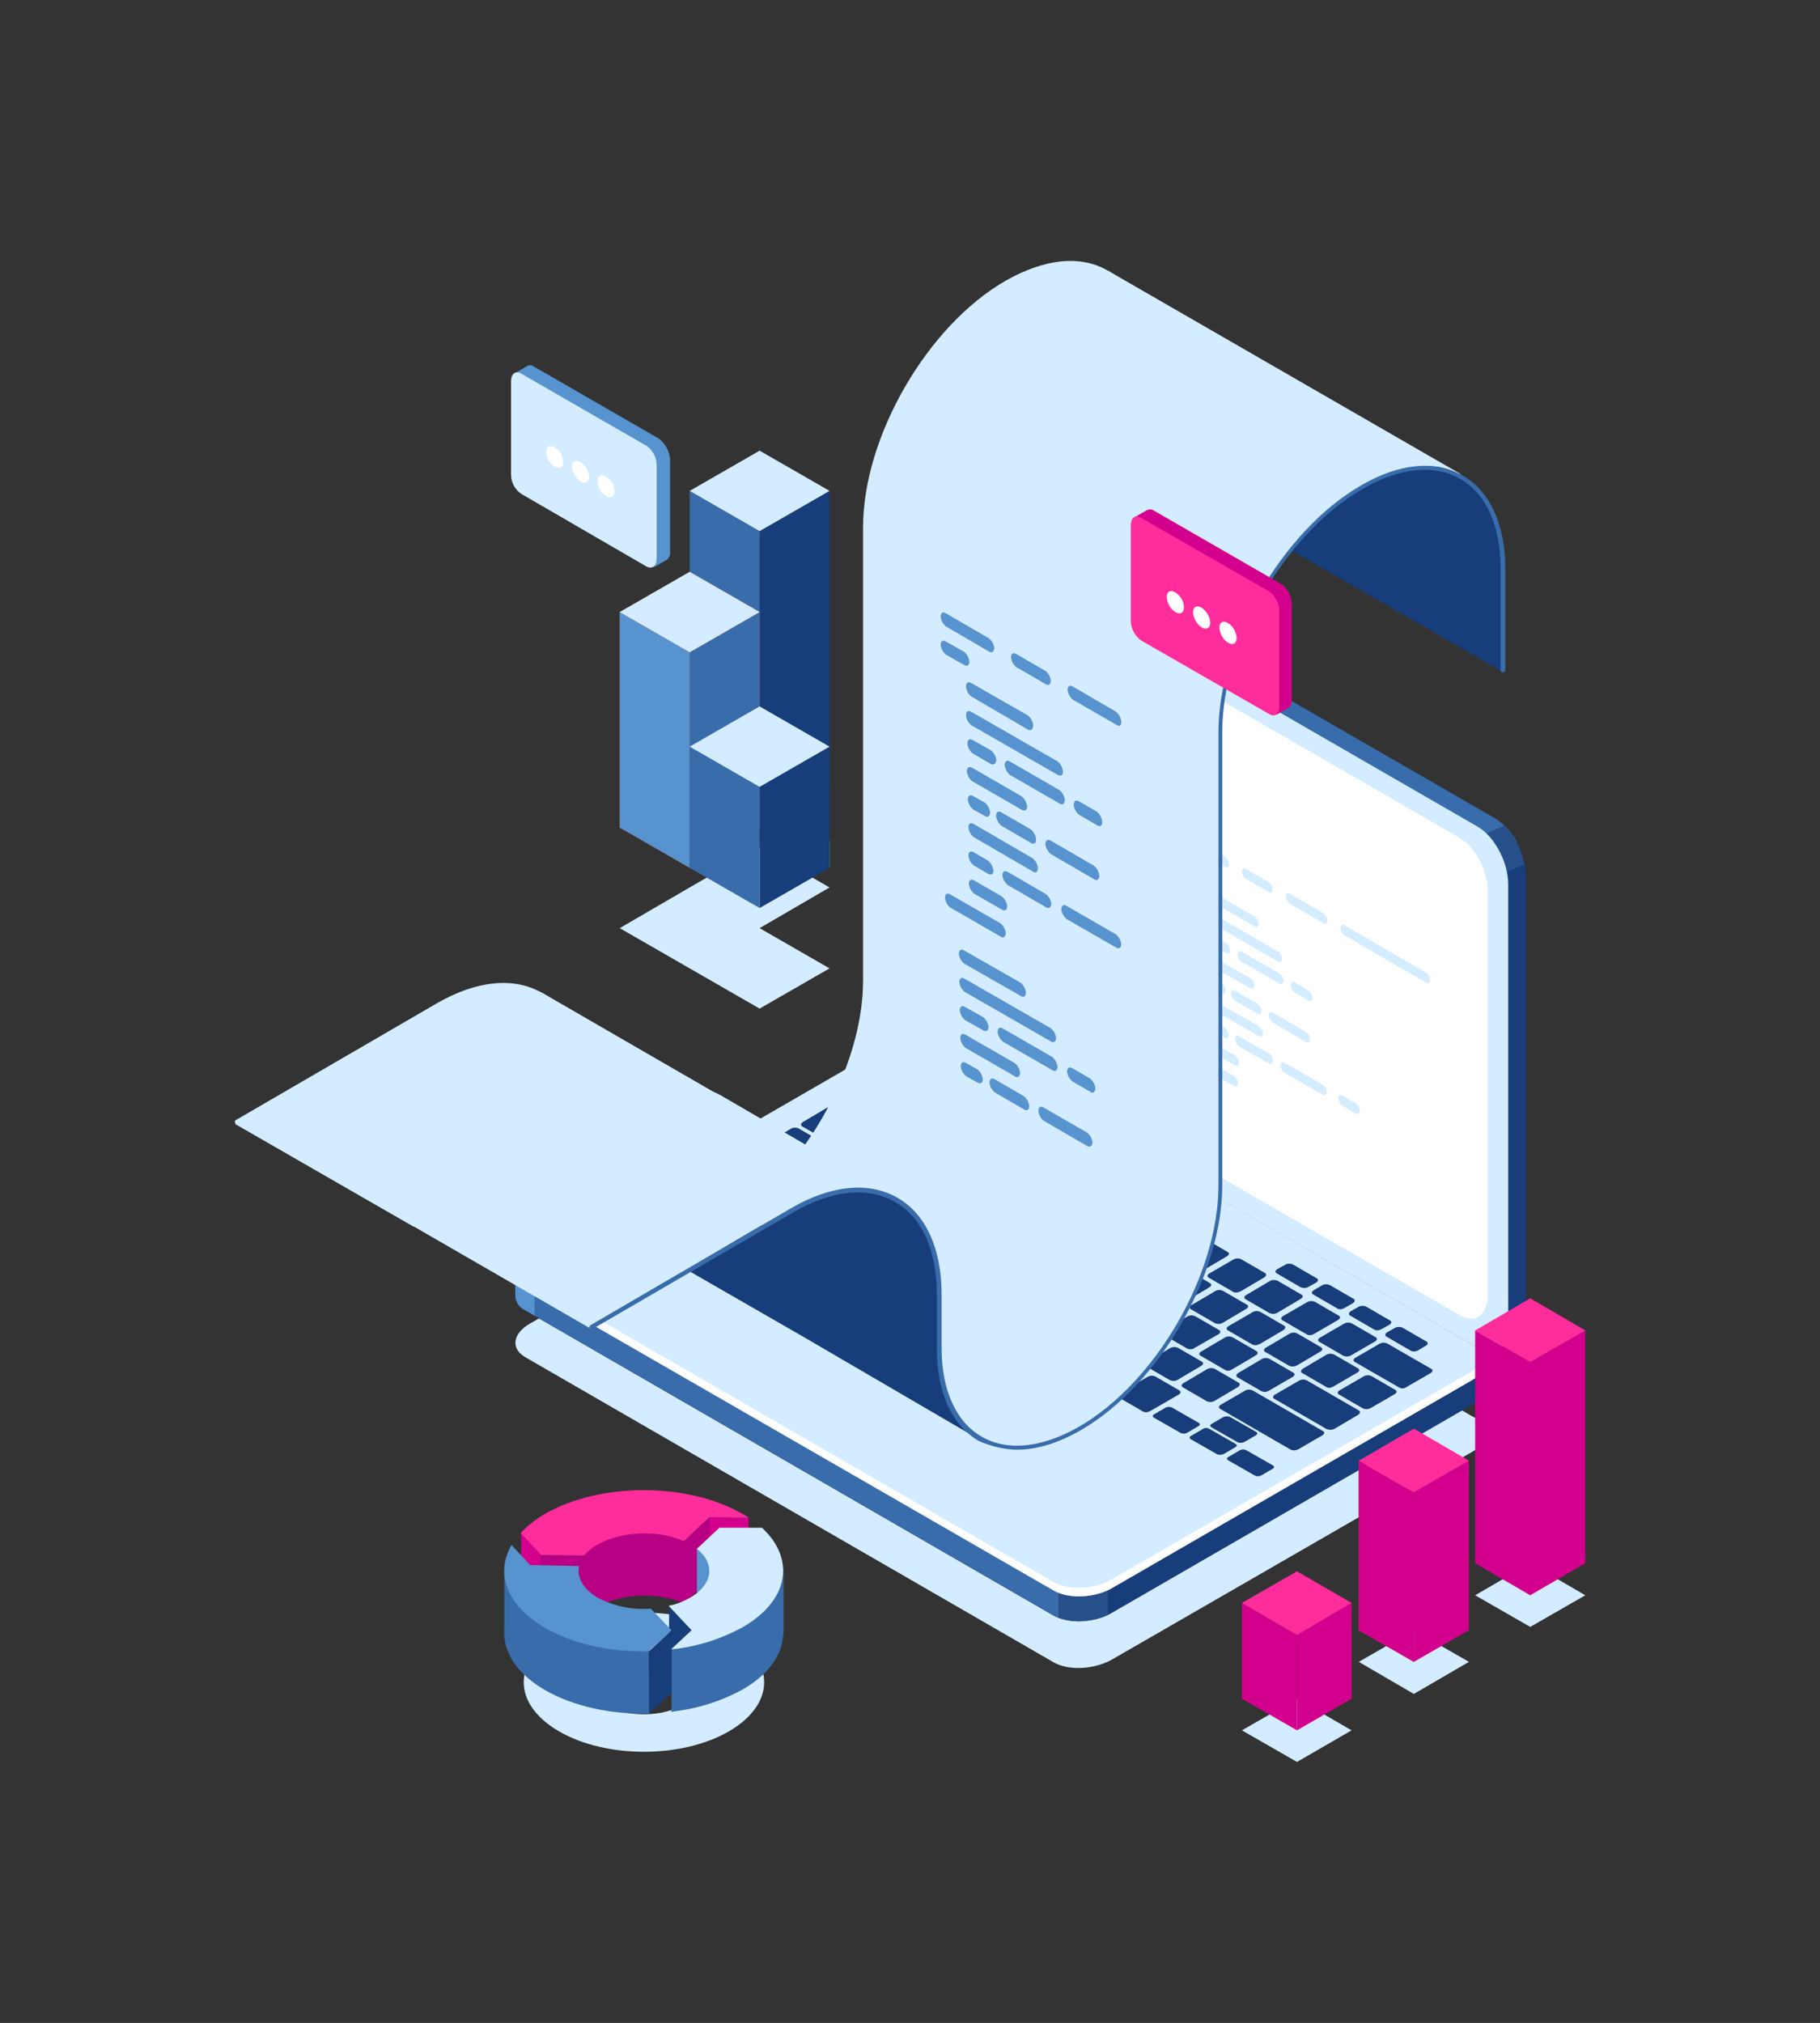 <?xml version="1.0" encoding="utf-8"?>
<!-- Generator: Adobe Illustrator 21.0.2, SVG Export Plug-In . SVG Version: 6.00 Build 0)  -->
<svg version="1.1" id="Layer_1" xmlns="http://www.w3.org/2000/svg" xmlns:xlink="http://www.w3.org/1999/xlink" x="0px" y="0px"
	 viewBox="0 0 380 422.4" style="enable-background:new 0 0 380 422.4;" xml:space="preserve">
<rect x="0" y="0" width="380" height="422.4" fill="#333333" stroke="none"/>
<style type="text/css">
	.st0{fill:#D4ECFF;}
	.st1{fill:#173D7A;}
	.st2{fill:#396CAA;}
	.st3{fill:#95D359;}
	.st4{fill:#C13D1A;}
	.st5{fill:#DB5126;}
	.st6{fill:#EF602E;}
	.st7{fill:#5793CE;}
	.st8{fill:#274F89;}
	.st9{fill:#FFFFFF;}
	.st10{fill:#D3008D;}
	.st11{fill:#FF2C9C;}
	.st12{fill:#B70083;}
</style>
<title>data</title>
<g id="Layer_2">
	<g id="_ÎÓÈ_1">
		<polygon class="st0" points="158.6,193.8 173.2,185.3 158.6,176.9 144,185.3 144,185.3 129.4,193.8 144,202.2 144,202.2 
			158.6,210.6 173.2,202.2 158.6,193.8 		"/>
		<polygon class="st1" points="158.6,172.8 158.6,110.9 173.2,102.5 173.2,164.3 		"/>
		<polygon class="st2" points="158.6,110.9 144,102.5 144,164.3 158.6,172.8 		"/>
		<polygon class="st0" points="173.2,102.5 158.6,94.1 144,102.5 158.6,110.9 		"/>
		<polygon class="st3" points="173.2,175.6 158.6,167.1 158.6,172.8 173.2,181.2 		"/>
		<polygon class="st4" points="144,181.2 144,136.2 158.6,127.8 158.6,172.8 		"/>
		<polygon class="st5" points="144,136.2 129.4,127.8 129.4,172.8 144,181.2 		"/>
		<polygon class="st6" points="158.6,127.8 144,119.4 129.4,127.8 144,136.2 		"/>
		<polygon class="st2" points="144,181.2 144,136.2 158.6,127.8 158.6,172.8 		"/>
		<polygon class="st7" points="144,136.2 129.4,127.8 129.4,172.8 144,181.2 		"/>
		<polygon class="st0" points="158.6,127.8 144,119.4 129.4,127.8 144,136.2 		"/>
		<polygon class="st1" points="158.6,189.6 158.6,164.3 173.2,155.9 173.2,181.2 		"/>
		<polygon class="st2" points="158.6,164.3 144,155.9 144,181.2 158.6,189.6 		"/>
		<polygon class="st0" points="173.2,155.9 158.6,147.5 144,155.9 158.6,164.3 		"/>
		<path class="st0" d="M220,347.1l-110.3-63.7c-3.1-1.8-2.7-4.9,0.9-7l75.1-43.4c3.6-2.1,9.1-2.3,12.2-0.5l110.3,63.7
			c3.1,1.8,2.7,4.9-0.9,7l-75.1,43.3C228.5,348.6,223.1,348.9,220,347.1z"/>
		<path class="st1" d="M312.2,170.9L200,106.2c-1.1-0.8-2.6-1-3.8-0.5l0,0l-0.2,0.1l0,0l-3.6,1.7l4,2c0,0.1,0,0.1,0,0.2v92.1
			c0,4.6,2.9,10,6.4,12l109.1,63l0.6,5.1l4-1.9c1.3-0.8,2.1-2.5,2.1-5v-92.1C318.6,178.3,315.7,172.9,312.2,170.9z"/>
		<path class="st2" d="M312.2,170.9L200,106.2c-1.1-0.8-2.6-1-3.8-0.5l0,0l-0.2,0.1l0,0l-3.6,1.7l4,2c0,0.1,0,0.1,0,0.2v60.7
			l51,40.3l69.3-34.9C315.6,173.8,314.1,172.1,312.2,170.9z"/>
		<path class="st8" d="M314.1,172.4l-11,4.6l8.3,6.4l6.9-2.9C317.7,177.4,316.2,174.6,314.1,172.4z"/>
		<path class="st0" d="M308.5,281.4l-112.1-64.7c-3.5-2-6.4-7.4-6.4-12v-92.1c0-4.6,2.9-6.7,6.4-4.7l112.1,64.7
			c3.5,2,6.4,7.4,6.4,12v92.1C314.9,281.4,312,283.5,308.5,281.4z"/>
		<path class="st9" d="M304.8,274.6l-104.7-60.4c-3.2-1.9-5.8-6.8-5.8-11v-84.3c0-4.2,2.6-6.1,5.8-4.3L304.8,175
			c3.2,1.9,5.8,6.8,5.8,11v84.3C310.6,274.5,308,276.5,304.8,274.6z"/>
		<path class="st9" d="M304.8,274.6l-104.7-60.4c-3.2-1.9-5.8-6.8-5.8-11v-84.3c0-4.2,2.6-6.1,5.8-4.3L304.8,175
			c3.2,1.9,5.8,6.8,5.8,11v84.3C310.6,274.5,308,276.5,304.8,274.6z"/>
		<path class="st1" d="M310.2,284.3l-15.1-2l-97.3-56.2c-3.1-1.8-8.6-1.6-12.2,0.5l-69,39.8l-9.1-1.2v5.2l0,0c0,1.4,0.8,2.6,2.1,3.2
			l110.3,63.7c3.1,1.8,8.6,1.6,12.2-0.5l75.1-43.4c2-1.2,3-2.7,3-4.1l0,0L310.2,284.3z"/>
		<path class="st2" d="M237.1,248.8l-6.9-4h-76l-37.5,21.6l-9.1-1.2v5.2l0,0c0,1.4,0.8,2.6,2.1,3.2l110.3,63.7
			c1.9,1,4.1,1.4,6.3,1.2L237.1,248.8z"/>
		<path class="st7" d="M111.6,265.7l-4-0.5v5.2l0,0c0,1.4,0.8,2.6,2.1,3.2l1.9,1.1L111.6,265.7z"/>
		<path class="st8" d="M221,337.8c3.4,1.1,7.1,0.9,10.3-0.6v-11.5H221V337.8z"/>
		<path class="st0" d="M220,332.1l-110.3-63.7c-3.1-1.8-2.7-4.9,0.9-7l75.1-43.4c3.6-2.1,9.1-2.3,12.2-0.5l110.3,63.7
			c3.1,1.8,2.7,4.9-0.9,7l-75.1,43.3C228.5,333.7,223.1,333.9,220,332.1z"/>
		<path class="st9" d="M307.2,286.4l-75.1,43.4c-3.6,2.1-9.1,2.3-12.2,0.5l-110.3-63.7c-0.9-0.5-1.6-1.2-1.9-2.1
			c-0.5,1.5,0.1,3,1.9,4L220,332.1c3.1,1.8,8.6,1.6,12.2-0.5l75.1-43.4c2.4-1.4,3.4-3.3,2.8-4.9
			C309.5,284.6,308.5,285.7,307.2,286.4z"/>
		<path class="st1" d="M156.6,247.3l-5-2.9c-0.4-0.2-0.3-0.6,0.1-0.9l5.9-3.4c0.5-0.3,1.1-0.3,1.6-0.1l5,2.9
			c0.4,0.2,0.4,0.6-0.1,0.9l-5.9,3.4C157.6,247.5,157.1,247.6,156.6,247.3z"/>
		<path class="st1" d="M164.3,251.8l-5-2.9c-0.4-0.2-0.3-0.6,0.1-0.9l5.9-3.4c0.5-0.3,1.1-0.3,1.6-0.1l5,2.9
			c0.4,0.2,0.3,0.6-0.1,0.9l-5.9,3.4C165.3,252,164.8,252,164.3,251.8z"/>
		<path class="st1" d="M172,256.2l-5-2.9c-0.4-0.2-0.3-0.6,0.1-0.9l5.9-3.4c0.5-0.3,1.1-0.3,1.6-0.1l5,2.9c0.4,0.2,0.4,0.6-0.1,0.9
			l-5.9,3.4C173.1,256.4,172.5,256.5,172,256.2z"/>
		<path class="st1" d="M182.6,252.6l-5-2.9c-0.4-0.2-0.4-0.6,0.1-0.9l4.9-2.9c0.5-0.3,1.1-0.3,1.6-0.1l5,2.9
			c0.4,0.2,0.4,0.6-0.1,0.9l-4.9,2.8C183.7,252.8,183.1,252.8,182.6,252.6z"/>
		<path class="st1" d="M190.3,257l-5-2.9c-0.4-0.2-0.4-0.6,0.1-0.9l4.9-2.9c0.5-0.3,1.1-0.3,1.6-0.1l5,2.9c0.4,0.2,0.4,0.6-0.1,0.9
			l-4.9,2.9C191.4,257.2,190.8,257.2,190.3,257z"/>
		<path class="st1" d="M198,261.5l-5-2.9c-0.4-0.2-0.4-0.6,0.1-0.9l4.9-2.9c0.5-0.3,1.1-0.3,1.6-0.1l5,2.9c0.4,0.2,0.4,0.6-0.1,0.9
			l-4.9,2.9C199.1,261.7,198.5,261.7,198,261.5z"/>
		<path class="st1" d="M205.8,265.9l-5-2.9c-0.4-0.2-0.4-0.6,0.1-0.9l4.9-2.9c0.5-0.3,1.1-0.3,1.6-0.1l5,2.9
			c0.4,0.2,0.4,0.6-0.1,0.9l-4.9,2.9C206.8,266.1,206.3,266.1,205.8,265.9z"/>
		<path class="st1" d="M213.5,270.4l-5-2.9c-0.4-0.2-0.4-0.6,0.1-0.9l4.9-2.9c0.5-0.3,1.1-0.3,1.6-0.1l5,2.9
			c0.4,0.2,0.4,0.6-0.1,0.9l-5,2.9C214.5,270.6,214,270.6,213.5,270.4z"/>
		<path class="st1" d="M221.2,274.8l-5-2.9c-0.4-0.2-0.4-0.6,0.1-0.9l4.9-2.9c0.5-0.3,1.1-0.3,1.6-0.1l5,2.9
			c0.4,0.2,0.4,0.6-0.1,0.9l-4.9,2.9C222.3,275,221.7,275,221.2,274.8z"/>
		<path class="st1" d="M228.9,279.3l-5-2.9c-0.4-0.2-0.4-0.6,0.1-0.9l4.9-2.9c0.5-0.3,1.1-0.3,1.6-0.1l5,2.9
			c0.4,0.2,0.4,0.6-0.1,0.9l-4.9,2.9C230,279.5,229.4,279.5,228.9,279.3z"/>
		<path class="st1" d="M236.6,283.7l-5-2.9c-0.4-0.2-0.4-0.6,0.1-0.9l4.9-2.9c0.5-0.3,1.1-0.3,1.6-0.1l5,2.9
			c0.4,0.2,0.4,0.6-0.1,0.9l-4.9,2.9C237.7,283.9,237.1,283.9,236.6,283.7z"/>
		<path class="st1" d="M244.3,288.2l-5-2.9c-0.4-0.2-0.4-0.6,0.1-0.9l4.9-2.9c0.5-0.3,1.1-0.3,1.6-0.1l5,2.9
			c0.4,0.2,0.4,0.6-0.1,0.9l-4.9,2.9C245.4,288.4,244.8,288.4,244.3,288.2z"/>
		<path class="st1" d="M252,292.6l-5-2.9c-0.4-0.2-0.4-0.6,0.1-0.9l4.9-2.9c0.5-0.3,1.1-0.3,1.6-0.1l5,2.9c0.4,0.2,0.3,0.6-0.1,0.9
			l-4.9,2.9C253.1,292.8,252.5,292.8,252,292.6z"/>
		<path class="st2" d="M194,250.5l-5-2.9c-0.4-0.2-0.4-0.6,0.1-0.9l4.9-2.9c0.5-0.3,1.1-0.3,1.6-0.1l5,2.9c0.4,0.2,0.4,0.6-0.1,0.9
			l-4.9,2.9C195.1,250.7,194.5,250.7,194,250.5z"/>
		<path class="st2" d="M186.2,245.9l-5-2.9c-0.4-0.2-0.4-0.6,0.1-0.9l4.9-2.9c0.5-0.3,1.1-0.3,1.6-0.1l5,2.9
			c0.4,0.2,0.4,0.6-0.1,0.9l-4.9,2.9C187.2,246.1,186.7,246.2,186.2,245.9z"/>
		<path class="st1" d="M178.3,241.4l-10.8-6.2c-0.4-0.2-0.3-0.6,0.1-0.9l4.9-2.9c0.5-0.3,1.1-0.3,1.6-0.1l10.8,6.2
			c0.4,0.2,0.4,0.6-0.1,0.9l-4.9,2.9C179.4,241.6,178.8,241.6,178.3,241.4z"/>
		<path class="st1" d="M183.8,235.9l-8.7-5c-0.4-0.2-0.4-0.6,0.1-0.9l4.9-2.9c0.5-0.3,1.1-0.3,1.6-0.1l8.7,5
			c0.4,0.2,0.4,0.6-0.1,0.9l-4.9,2.9C184.9,236.1,184.3,236.1,183.8,235.9z"/>
		<path class="st2" d="M201.7,254.9l-5-2.9c-0.4-0.2-0.4-0.6,0.1-0.9l4.9-2.9c0.5-0.3,1.1-0.3,1.6-0.1l5,2.9
			c0.4,0.2,0.4,0.6-0.1,0.9l-4.9,2.9C202.8,255.1,202.2,255.1,201.7,254.9z"/>
		<path class="st1" d="M209.4,259.3l-5-2.9c-0.4-0.2-0.4-0.6,0.1-0.9l4.9-2.9c0.5-0.3,1.1-0.3,1.6-0.1l5,2.9
			c0.4,0.2,0.4,0.6-0.1,0.9l-4.9,2.9C210.5,259.6,209.9,259.6,209.4,259.3z"/>
		<path class="st1" d="M217.1,263.8l-5-2.9c-0.4-0.2-0.4-0.6,0.1-0.9l4.9-2.9c0.5-0.3,1.1-0.3,1.6-0.1l5,2.9
			c0.4,0.2,0.4,0.6-0.1,0.9l-4.9,2.9C218.2,264,217.6,264,217.1,263.8z"/>
		<path class="st1" d="M224.8,268.2l-5-2.9c-0.4-0.2-0.4-0.6,0.1-0.9l4.9-2.9c0.5-0.3,1.1-0.3,1.6-0.1l5,2.9
			c0.4,0.2,0.4,0.6-0.1,0.9l-4.9,2.9C225.9,268.5,225.3,268.5,224.8,268.2z"/>
		<path class="st1" d="M232.5,272.7l-5-2.9c-0.4-0.2-0.4-0.6,0.1-0.9l4.9-2.9c0.5-0.3,1.1-0.3,1.6-0.1l5,2.9
			c0.4,0.2,0.4,0.6-0.1,0.9l-4.9,2.9C233.6,272.9,233,272.9,232.5,272.7z"/>
		<path class="st1" d="M240.2,277.1l-5-2.9c-0.4-0.2-0.4-0.6,0.1-0.9l4.9-2.9c0.5-0.3,1.1-0.3,1.6-0.1l5,2.9
			c0.4,0.2,0.4,0.6-0.1,0.9l-4.9,2.9C241.3,277.4,240.7,277.4,240.2,277.1z"/>
		<path class="st1" d="M247.9,281.6l-5-2.9c-0.4-0.2-0.4-0.6,0.1-0.9l4.9-2.9c0.5-0.3,1.1-0.3,1.6-0.1l5,2.9
			c0.4,0.2,0.4,0.6-0.1,0.9l-4.9,2.8C249,281.8,248.5,281.8,247.9,281.6z"/>
		<path class="st1" d="M255.7,286l-5-2.9c-0.4-0.2-0.4-0.6,0.1-0.9l4.9-2.9c0.5-0.3,1.1-0.3,1.6-0.1l5,2.9c0.4,0.2,0.4,0.6-0.1,0.9
			l-4.9,2.9C256.7,286.3,256.2,286.3,255.7,286z"/>
		<path class="st1" d="M263.4,290.5l-5-2.9c-0.4-0.2-0.3-0.6,0.1-0.9l4.9-2.9c0.5-0.3,1.1-0.3,1.6-0.1l5,2.9
			c0.4,0.2,0.4,0.6-0.1,0.9l-5,2.9C264.4,290.7,263.9,290.7,263.4,290.5z"/>
		<path class="st1" d="M277,298.4l-10.9-6.3c-0.4-0.2-0.4-0.6,0.1-0.9l5-2.9c0.5-0.3,1.1-0.3,1.6-0.1l10.9,6.3
			c0.4,0.2,0.3,0.6-0.1,0.9l-4.9,2.9C278.1,298.6,277.5,298.6,277,298.4z"/>
		<path class="st1" d="M292.1,289.7l-9.2-5.3c-0.4-0.2-0.4-0.6,0.1-0.9l5-2.9c0.5-0.3,1.1-0.3,1.6-0.1l9.2,5.3
			c0.4,0.2,0.4,0.6-0.1,0.9l-5,2.9C293.1,290,292.6,290,292.1,289.7z"/>
		<path class="st1" d="M215.2,254l-5-2.9c-0.4-0.2-0.4-0.6,0.1-0.9l4.9-2.9c0.5-0.3,1.1-0.3,1.6-0.1l5,2.9c0.4,0.2,0.4,0.6-0.1,0.9
			l-4.9,2.9C216.3,254.2,215.7,254.3,215.2,254z"/>
		<path class="st1" d="M207.3,249.5l-5-2.9c-0.4-0.2-0.4-0.6,0.1-0.9l4.9-2.9c0.5-0.3,1.1-0.3,1.6-0.1l5,2.9
			c0.4,0.2,0.4,0.6-0.1,0.9l-4.9,2.9C208.4,249.7,207.8,249.7,207.3,249.5z"/>
		<path class="st2" d="M199.4,244.9l-5-2.9c-0.4-0.2-0.4-0.6,0.1-0.9l4.9-2.9c0.5-0.3,1.1-0.3,1.6-0.1l5,2.9
			c0.4,0.2,0.4,0.6-0.1,0.9l-4.9,2.9C200.5,245.1,199.9,245.1,199.4,244.9z"/>
		<path class="st1" d="M191.5,240.3l-5-2.9c-0.4-0.2-0.4-0.6,0.1-0.9l4.9-2.9c0.5-0.3,1.1-0.3,1.6-0.1l5,2.9
			c0.4,0.2,0.4,0.6-0.1,0.9l-5,2.9C192.5,240.5,192,240.6,191.5,240.3z"/>
		<path class="st1" d="M222.9,258.5l-5-2.9c-0.4-0.2-0.4-0.6,0.1-0.9l4.9-2.9c0.5-0.3,1.1-0.3,1.6-0.1l5,2.9
			c0.4,0.2,0.4,0.6-0.1,0.9l-4.9,2.9C224,258.7,223.4,258.7,222.9,258.5z"/>
		<path class="st1" d="M230.6,262.9l-5-2.9c-0.4-0.2-0.4-0.6,0.1-0.9l4.9-2.9c0.5-0.3,1.1-0.3,1.6-0.1l5,2.9
			c0.4,0.2,0.4,0.6-0.1,0.9l-4.9,2.9C231.7,263.1,231.1,263.2,230.6,262.9z"/>
		<path class="st1" d="M238.3,267.4l-5-2.9c-0.4-0.2-0.4-0.6,0.1-0.9l4.9-2.9c0.5-0.3,1.1-0.3,1.6-0.1l5,2.9
			c0.4,0.2,0.4,0.6-0.1,0.9l-4.9,2.9C239.4,267.6,238.8,267.6,238.3,267.4z"/>
		<path class="st1" d="M246,271.8l-5-2.9c-0.4-0.2-0.4-0.6,0.1-0.9l4.9-2.9c0.5-0.3,1.1-0.3,1.6-0.1l5,2.9c0.4,0.2,0.4,0.6-0.1,0.9
			l-4.9,2.9C247.1,272,246.5,272.1,246,271.8z"/>
		<path class="st1" d="M253.7,276.3l-5-2.9c-0.4-0.2-0.4-0.6,0.1-0.9l4.9-2.9c0.5-0.3,1.1-0.3,1.6-0.1l5,2.9
			c0.4,0.2,0.4,0.6-0.1,0.9l-4.9,2.9C254.8,276.5,254.2,276.5,253.7,276.3z"/>
		<path class="st1" d="M261.4,280.7l-5-2.9c-0.4-0.2-0.4-0.6,0.1-0.9l5-2.9c0.5-0.3,1.1-0.3,1.6-0.1l5,2.9c0.4,0.2,0.3,0.6-0.1,0.9
			l-4.9,2.9C262.5,280.9,261.9,281,261.4,280.7z"/>
		<path class="st1" d="M269.2,285.2l-5-2.9c-0.4-0.2-0.4-0.6,0.1-0.9l4.9-2.9c0.5-0.3,1.1-0.3,1.6-0.1l5,2.9
			c0.4,0.2,0.4,0.6-0.1,0.9l-4.9,2.9C270.2,285.4,269.7,285.4,269.2,285.2z"/>
		<path class="st1" d="M276.9,289.6l-5-2.9c-0.4-0.2-0.3-0.6,0.1-0.9l4.9-2.9c0.5-0.3,1.1-0.3,1.6-0.1l5,2.9
			c0.4,0.2,0.4,0.6-0.1,0.9l-5,2.9C277.9,289.8,277.4,289.9,276.9,289.6z"/>
		<path class="st1" d="M284.6,294.1l-5-2.9c-0.4-0.2-0.4-0.6,0.1-0.9l5-2.9c0.5-0.3,1.1-0.3,1.6-0.1l5,2.9c0.4,0.2,0.4,0.6-0.1,0.9
			l-5,2.9C285.6,294.3,285.1,294.3,284.6,294.1z"/>
		<path class="st1" d="M211.1,243l-5-2.9c-0.4-0.2-0.4-0.6,0.1-0.9l4.9-2.9c0.5-0.3,1.1-0.3,1.6-0.1l5,2.9c0.4,0.2,0.4,0.6-0.1,0.9
			l-4.9,2.9C212.2,243.2,211.6,243.3,211.1,243z"/>
		<path class="st1" d="M203.5,238.6l-5-2.9c-0.4-0.2-0.4-0.6,0.1-0.9l4.9-2.9c0.5-0.3,1.1-0.3,1.6-0.1l5,2.9
			c0.4,0.2,0.4,0.6-0.1,0.9l-5,2.8C204.5,238.8,204,238.8,203.5,238.6z"/>
		<path class="st1" d="M195.8,234.2l-5-2.9c-0.4-0.2-0.4-0.6,0.1-0.9l4.9-2.9c0.5-0.3,1.1-0.3,1.6-0.1l5,2.9
			c0.4,0.2,0.4,0.6-0.1,0.9l-4.9,2.9C196.9,234.4,196.3,234.4,195.8,234.2z"/>
		<path class="st1" d="M188.1,229.7l-5-2.9c-0.4-0.2-0.4-0.6,0.1-0.9l4.9-2.9c0.5-0.3,1.1-0.3,1.6-0.1l5,2.9
			c0.4,0.2,0.4,0.6-0.1,0.9l-4.9,2.9C189.2,229.9,188.6,230,188.1,229.7z"/>
		<path class="st1" d="M196,225.2l-5-2.9c-0.4-0.2-0.4-0.6,0.1-0.9l1.6-0.9c0.5-0.3,1.1-0.3,1.6-0.1l5,2.9c0.4,0.2,0.4,0.6-0.1,0.9
			l-1.6,0.9C197.1,225.4,196.5,225.4,196,225.2z"/>
		<path class="st1" d="M206,231l-5-2.9c-0.4-0.2-0.4-0.6,0.1-0.9l1.6-0.9c0.5-0.3,1.1-0.3,1.6-0.1l5,2.9c0.4,0.2,0.4,0.6-0.1,0.9
			l-1.6,0.9C207.1,231.2,206.5,231.2,206,231z"/>
		<path class="st1" d="M213.7,235.4l-5-2.9c-0.4-0.2-0.4-0.6,0.1-0.9l1.6-0.9c0.5-0.3,1.1-0.3,1.6-0.1l5,2.9
			c0.4,0.2,0.4,0.6-0.1,0.9l-1.6,0.9C214.7,235.6,214.2,235.6,213.7,235.4z"/>
		<path class="st1" d="M221.3,239.8l-5-2.9c-0.4-0.2-0.4-0.6,0.1-0.9l1.6-0.9c0.5-0.3,1.1-0.3,1.6-0.1l5,2.9
			c0.4,0.2,0.4,0.6-0.1,0.9l-1.6,0.9C222.4,240,221.8,240,221.3,239.8z"/>
		<path class="st1" d="M228.9,244.2l-5-2.9c-0.4-0.2-0.4-0.6,0.1-0.9l1.6-0.9c0.5-0.3,1.1-0.3,1.6-0.1l5,2.9
			c0.4,0.2,0.4,0.6-0.1,0.9l-1.6,0.9C230,244.4,229.4,244.4,228.9,244.2z"/>
		<path class="st1" d="M271.6,268.8l-5-2.9c-0.4-0.2-0.4-0.6,0.1-0.9l1.6-0.9c0.5-0.3,1.1-0.3,1.6-0.1l5,2.9
			c0.4,0.2,0.4,0.6-0.1,0.9l-1.6,0.9C272.7,269,272.1,269,271.6,268.8z"/>
		<path class="st1" d="M279.2,273.2l-5-2.9c-0.4-0.2-0.4-0.6,0.1-0.9l1.7-1c0.5-0.3,1.1-0.3,1.6-0.1l5,2.9c0.4,0.2,0.3,0.6-0.1,0.9
			l-1.6,0.9C280.3,273.4,279.7,273.5,279.2,273.2z"/>
		<path class="st1" d="M286.9,277.6l-5-2.9c-0.4-0.2-0.3-0.6,0.1-0.9l1.6-0.9c0.5-0.3,1.1-0.3,1.6-0.1l5,2.9
			c0.4,0.2,0.4,0.6-0.1,0.9l-1.6,0.9C287.9,277.8,287.4,277.9,286.9,277.6z"/>
		<path class="st1" d="M294.5,282l-5-2.9c-0.4-0.2-0.3-0.6,0.1-0.9l1.6-0.9c0.5-0.3,1.1-0.3,1.6-0.1l5,2.9c0.4,0.2,0.4,0.6-0.1,0.9
			L296,282C295.6,282.2,295,282.3,294.5,282z"/>
		<path class="st1" d="M218.8,247.5l-5-2.9c-0.4-0.2-0.4-0.6,0.1-0.9l4.9-2.9c0.5-0.3,1.1-0.3,1.6-0.1l5,2.9
			c0.4,0.2,0.4,0.6-0.1,0.9l-4.9,2.9C219.9,247.7,219.3,247.7,218.8,247.5z"/>
		<path class="st1" d="M226.6,251.9l-5-2.9c-0.4-0.2-0.4-0.6,0.1-0.9l4.9-2.9c0.5-0.3,1.1-0.3,1.6-0.1l5,2.9
			c0.4,0.2,0.4,0.6-0.1,0.9l-4.9,2.9C227.6,252.1,227.1,252.2,226.6,251.9z"/>
		<path class="st1" d="M234.3,256.4l-5-2.9c-0.4-0.2-0.4-0.6,0.1-0.9l4.9-2.9c0.5-0.3,1.1-0.3,1.6-0.1l5,2.9
			c0.4,0.2,0.4,0.6-0.1,0.9l-4.9,2.9C235.3,256.6,234.8,256.6,234.3,256.4z"/>
		<path class="st1" d="M242,260.8l-5-2.9c-0.4-0.2-0.4-0.6,0.1-0.9l4.9-2.9c0.5-0.3,1.1-0.3,1.6-0.1l5,2.9c0.4,0.2,0.4,0.6-0.1,0.9
			l-4.9,2.9C243,261,242.5,261,242,260.8z"/>
		<path class="st1" d="M249.7,265.3l-5-2.9c-0.4-0.2-0.4-0.6,0.1-0.9l4.9-2.9c0.5-0.3,1.1-0.3,1.6-0.1l5,2.9
			c0.4,0.2,0.4,0.6-0.1,0.9l-4.9,2.9C250.8,265.5,250.2,265.5,249.7,265.3z"/>
		<path class="st1" d="M257.4,269.7l-5-2.9c-0.4-0.2-0.4-0.6,0.1-0.9l5-2.9c0.5-0.3,1.1-0.3,1.6-0.1l5,2.9c0.4,0.2,0.3,0.6-0.1,0.9
			l-4.9,2.9C258.5,269.9,257.9,270,257.4,269.7z"/>
		<path class="st1" d="M265.1,274.2l-5-2.9c-0.4-0.2-0.4-0.6,0.1-0.9l4.9-2.9c0.5-0.3,1.1-0.3,1.6-0.1l5,2.9
			c0.4,0.2,0.4,0.6-0.1,0.9l-4.9,2.9C266.2,274.4,265.6,274.4,265.1,274.2z"/>
		<path class="st1" d="M272.8,278.6l-5-2.9c-0.4-0.2-0.4-0.6,0.1-0.9l5-2.9c0.5-0.3,1.1-0.3,1.6-0.1l5,2.9c0.4,0.2,0.4,0.6-0.1,0.9
			l-5,2.9C273.9,278.8,273.3,278.9,272.8,278.6z"/>
		<path class="st1" d="M280.5,283.1l-5-2.9c-0.4-0.2-0.4-0.6,0.1-0.9l5-2.9c0.5-0.3,1.1-0.3,1.6-0.1l5,2.9c0.4,0.2,0.4,0.6-0.1,0.9
			l-5,2.9C281.6,283.3,281,283.3,280.5,283.1z"/>
		<path class="st1" d="M174.8,248l-14.7-8.5c-0.4-0.2-0.3-0.6,0.1-0.9l4.9-2.9c0.5-0.3,1.1-0.3,1.6-0.1l14.7,8.5
			c0.4,0.2,0.4,0.6-0.1,0.9l-4.9,2.9C175.9,248.2,175.3,248.2,174.8,248z"/>
		<path class="st1" d="M269.5,302.7l-14.7-8.5c-0.4-0.2-0.4-0.6,0.1-0.9l5-2.9c0.5-0.3,1.1-0.3,1.6-0.1l14.7,8.5
			c0.4,0.2,0.4,0.6-0.1,0.9l-5,2.9C270.5,302.9,270,302.9,269.5,302.7z"/>
		<path class="st1" d="M238.6,294.7l-5-2.9c-0.4-0.2-0.4-0.6,0.1-0.9l5.9-3.4c0.5-0.3,1.1-0.3,1.6-0.1l5,2.9
			c0.4,0.2,0.4,0.6-0.1,0.9l-5.9,3.4C239.7,294.9,239.1,295,238.6,294.7z"/>
		<path class="st1" d="M182.7,262.4l-8-4.6c-0.4-0.2-0.3-0.6,0.1-0.9l5.9-3.4c0.5-0.3,1.1-0.3,1.6-0.1l8,4.6
			c0.4,0.2,0.4,0.6-0.1,0.9l-5.9,3.4C183.8,262.6,183.2,262.6,182.7,262.4z"/>
		<path class="st1" d="M231.2,290.5l-8-4.6c-0.4-0.2-0.4-0.6,0.1-0.9l5.9-3.4c0.5-0.3,1.1-0.3,1.6-0.1l8,4.6
			c0.4,0.2,0.4,0.6-0.1,0.9l-5.9,3.4C232.3,290.7,231.7,290.7,231.2,290.5z"/>
		<path class="st1" d="M193.8,268.8l-8-4.6c-0.4-0.2-0.4-0.6,0.1-0.9l5.9-3.4c0.5-0.3,1.1-0.3,1.6-0.1l8,4.6
			c0.4,0.2,0.4,0.6-0.1,0.9l-5.9,3.4C194.9,269,194.3,269.1,193.8,268.8z"/>
		<path class="st1" d="M193.4,259.9l34.7,20c0.2,0.1,0.4,0.4,0.3,0.6c0,0.1-0.2,0.2-0.3,0.3l-6,3.5c-0.5,0.2-1.1,0.2-1.6,0l-34.7-20
			L193.4,259.9z"/>
		<path class="st1" d="M260.2,302.8l5.6,3.2c0.3,0.2,0.3,0.5-0.1,0.7l-2.4,1.4c-0.4,0.2-0.9,0.2-1.3,0l-5.6-3.2
			c-0.3-0.2-0.3-0.5,0.1-0.7l2.4-1.4C259.3,302.6,259.8,302.6,260.2,302.8z"/>
		<path class="st1" d="M252.4,298.3l5.6,3.2c0.3,0.2,0.3,0.5-0.1,0.7l-2.4,1.4c-0.4,0.2-0.9,0.2-1.3,0.1l-5.6-3.2
			c-0.3-0.2-0.3-0.5,0.1-0.7l2.4-1.4C251.5,298.1,252,298.1,252.4,298.3z"/>
		<path class="st1" d="M244.7,293.9l5.6,3.2c0.3,0.2,0.3,0.5-0.1,0.7l-2.4,1.4c-0.4,0.2-0.9,0.2-1.3,0l-5.6-3.2
			c-0.3-0.2-0.3-0.5,0.1-0.7l2.4-1.4C243.8,293.7,244.3,293.7,244.7,293.9z"/>
		<path class="st1" d="M256.7,295.8l5.6,3.2c0.3,0.2,0.3,0.5-0.1,0.7l-2.4,1.4c-0.4,0.2-0.9,0.2-1.3,0.1l-5.6-3.2
			c-0.3-0.2-0.3-0.5,0.1-0.7l2.4-1.4C255.8,295.7,256.3,295.7,256.7,295.8z"/>
		<path class="st0" d="M264.9,186.3l-4.8-2.8c-0.5-0.4-0.8-0.9-0.8-1.5l0,0c0-0.6,0.3-0.9,0.8-0.6l4.8,2.8c0.5,0.4,0.8,0.9,0.8,1.5
			l0,0C265.7,186.3,265.4,186.5,264.9,186.3z"/>
		<path class="st0" d="M276.3,192.8l-7-4.1c-0.5-0.4-0.8-0.9-0.8-1.5l0,0c0-0.6,0.3-0.9,0.8-0.6l7,4.1c0.5,0.4,0.8,0.9,0.8,1.5l0,0
			C277.1,192.8,276.8,193.1,276.3,192.8z"/>
		<path class="st0" d="M262.6,211.7l-4.8-2.8c-0.5-0.4-0.8-0.9-0.8-1.5l0,0c0-0.6,0.3-0.9,0.8-0.6l4.8,2.8c0.5,0.4,0.8,0.9,0.8,1.5
			l0,0C263.4,211.7,263,212,262.6,211.7z"/>
		<path class="st0" d="M272.7,217.6l-7-4.1c-0.5-0.4-0.8-0.9-0.8-1.5l0,0c0-0.6,0.3-0.9,0.8-0.6l7,4.1c0.5,0.4,0.8,0.9,0.8,1.5l0,0
			C273.5,217.6,273.2,217.8,272.7,217.6z"/>
		<path class="st0" d="M251.9,183.2l-3-1.7c-0.5-0.4-0.8-0.9-0.8-1.5l0,0c0-0.6,0.3-0.9,0.8-0.6l3,1.7c0.5,0.4,0.8,0.9,0.8,1.5l0,0
			C252.7,183.2,252.3,183.5,251.9,183.2z"/>
		<path class="st0" d="M262,193.5l-9.1-5.3c-0.5-0.4-0.8-0.9-0.8-1.5l0,0c0-0.6,0.3-0.9,0.8-0.6l9.1,5.3c0.5,0.4,0.8,0.9,0.8,1.5
			l0,0C262.8,193.5,262.5,193.8,262,193.5z"/>
		<path class="st0" d="M256,199l-3-1.7c-0.5-0.4-0.8-0.9-0.8-1.5l0,0c0-0.6,0.3-0.9,0.8-0.6l3,1.7c0.5,0.4,0.8,0.9,0.8,1.5l0,0
			C256.9,199,256.5,199.3,256,199z"/>
		<path class="st0" d="M276.2,228.6l-8-4.6c-0.5-0.4-0.8-0.9-0.8-1.5l0,0c0-0.6,0.3-0.9,0.8-0.6l8,4.6c0.5,0.4,0.8,0.9,0.8,1.5l0,0
			C277,228.5,276.7,228.8,276.2,228.6z"/>
		<path class="st0" d="M255.1,207.4l-1.9-1.1c-0.5-0.4-0.8-0.9-0.8-1.5l0,0c0-0.6,0.3-0.9,0.8-0.6l1.9,1.1c0.5,0.4,0.8,0.9,0.8,1.5
			l0,0C255.9,207.4,255.6,207.7,255.1,207.4z"/>
		<path class="st0" d="M255.7,216.7l-2.4-1.4c-0.5-0.4-0.8-0.9-0.8-1.5l0,0c0-0.6,0.3-0.9,0.8-0.6l2.4,1.4c0.5,0.4,0.8,0.9,0.8,1.5
			l0,0C256.5,216.7,256.2,217,255.7,216.7z"/>
		<path class="st0" d="M265,222.1l-6.3-3.6c-0.5-0.4-0.8-0.9-0.8-1.5l0,0c0-0.6,0.3-0.9,0.8-0.6l6.3,3.6c0.5,0.4,0.8,0.9,0.8,1.5
			l0,0C265.8,222,265.4,222.3,265,222.1z"/>
		<path class="st0" d="M257.9,222.5l-4.5-2.6c-0.5-0.4-0.8-0.9-0.8-1.5l0,0c0-0.6,0.3-0.9,0.8-0.6l4.5,2.6c0.5,0.4,0.8,0.9,0.8,1.5
			l0,0C258.7,222.5,258.4,222.7,257.9,222.5z"/>
		<path class="st0" d="M283.1,232.5l-2.9-1.7c-0.5-0.4-0.8-0.9-0.8-1.5l0,0c0-0.6,0.3-0.9,0.8-0.6l2.9,1.7c0.5,0.4,0.8,0.9,0.8,1.5
			l0,0C283.9,232.5,283.5,232.8,283.1,232.5z"/>
		<path class="st0" d="M267.2,205.4l-8-4.6c-0.5-0.4-0.8-0.9-0.8-1.5l0,0c0-0.6,0.3-0.9,0.8-0.6l8,4.6c0.5,0.4,0.8,0.9,0.8,1.5l0,0
			C267.9,205.4,267.6,205.7,267.2,205.4z"/>
		<path class="st0" d="M266.9,200.8l-13.9-8c-0.5-0.4-0.8-0.9-0.8-1.5l0,0c0-0.6,0.3-0.9,0.8-0.6l13.9,8c0.5,0.4,0.8,0.9,0.8,1.5
			l0,0C267.7,200.8,267.3,201.1,266.9,200.8z"/>
		<path class="st0" d="M261.1,206.4l-8-4.6c-0.5-0.4-0.8-0.9-0.8-1.5l0,0c0-0.6,0.3-0.9,0.8-0.6l8,4.6c0.5,0.4,0.8,0.9,0.8,1.5l0,0
			C261.9,206.4,261.6,206.7,261.1,206.4z"/>
		<path class="st0" d="M273.2,208.9l-2.9-1.7c-0.5-0.4-0.8-0.9-0.8-1.5l0,0c0-0.6,0.3-0.9,0.8-0.6l2.9,1.7c0.5,0.4,0.8,0.9,0.8,1.5
			l0,0C274,208.9,273.6,209.2,273.2,208.9z"/>
		<path class="st0" d="M297.8,205.2l-17.1-9.9c-0.5-0.4-0.8-0.9-0.8-1.5l0,0c0-0.6,0.3-0.9,0.8-0.6l17.1,9.9
			c0.5,0.4,0.8,0.9,0.8,1.5l0,0C298.6,205.2,298.2,205.5,297.8,205.2z"/>
		<path class="st0" d="M262.9,216.4l-9.6-5.5c-0.5-0.4-0.8-0.9-0.8-1.5l0,0c0-0.6,0.3-0.9,0.8-0.6l9.6,5.5c0.5,0.4,0.8,0.9,0.8,1.5
			l0,0C263.7,216.3,263.3,216.6,262.9,216.4z"/>
		<path class="st0" d="M255.8,181l-7-4.1c-0.5-0.4-0.8-0.9-0.8-1.5l0,0c0-0.6,0.3-0.9,0.8-0.6l7,4.1c0.5,0.4,0.8,0.9,0.8,1.5l0,0
			C256.6,181,256.3,181.3,255.8,181z"/>
		<path class="st0" d="M257.7,226.8l-8.1-4.7c-0.5-0.4-0.8-0.9-0.8-1.5l0,0c0-0.6,0.3-0.9,0.8-0.6l8.1,4.7c0.5,0.4,0.8,0.9,0.8,1.5
			l0,0C258.5,226.8,258.1,227,257.7,226.8z"/>
		<path class="st0" d="M49.2,233.9l42-24.4c8.3-4.8,16.2-5.6,22.1-2.1s9.2,10.6,9.2,20.2v3.1c-0.3,0.2-0.6,0.4-0.9,0.6v-3.7
			c0-9.3-3.1-16.1-8.7-19.4c-5.6-3.2-13.1-2.5-21.2,2.1l-42,24.4c-0.2,0.1-0.5,0.1-0.6-0.2S49,234,49.2,233.9L49.2,233.9z"/>
		<path class="st0" d="M180.2,204.7v-94.6c0-18.9,13.4-42.1,29.8-51.5c8.1-4.6,15.6-5.4,21.3-2.1s8.9,10.2,8.9,19.5v6.6l-0.9,0.9V76
			c0-8.9-3-15.6-8.4-18.7c-5.4-3.1-12.7-2.4-20.4,2.1c-16.1,9.3-29.3,32.1-29.3,50.7v94.6c0,15.7-9.2,34.3-21.8,45.5V249
			C171.4,237.9,180.2,220,180.2,204.7z"/>
		<path class="st1" d="M240.2,85.5L240.2,85.5c5.3-4.9,11.9-8.1,19-9.3c11.7-1.8,16.6,11.9,16.6,11.9c0.7,3.8,1.2,7.6,1.3,11.4
			c0,4.2-0.4,19.5-0.4,19.5l-37.1-21.4l0,0c-0.2-0.1-0.3-0.2-0.3-0.4V86.3C239.5,86,239.8,85.8,240.2,85.5z"/>
		<path class="st0" d="M266.5,76.8l-35.2-20.3l0.1,0.5c-5.4-3.5-13.6-3.9-24.6,4.2c-21.8,16-24.4,38.2-25.5,42.4s-0.6,30.6-0.6,30.6
			s-0.1,63.7-0.1,71.1s-2.2,15.7-6.4,24.7s-14.8,19.9-14.8,19.9v13c1.7,14,7.7,17.3,16.5,18.1c7.1,0.6,14.8-4.5,20.9-10.1l-0.4,0.4
			v13c1.7,14,7.7,17.3,16.5,18.1c8.9,0.8,18.4-7.3,24.9-14.2s12-17.4,15-26.8s2-21.7,2-21.7s0.1-69.6,0.1-83.3s0.5-11.3,5-25.1
			c4.5-13.8,16.5-23.5,16.5-23.5L305,99L266.5,76.8z"/>
		<path class="st1" d="M205.2,301c-0.5-0.7-6.8-4.9-8.4-12.3c-0.6-3.4-0.8-6.9-0.8-10.4c0,0,0-3.5,0.1-6.6l0.2-0.2v-1.2l-0.2,0.1
			c0-0.7,0.1-1.4,0.1-2c0.2-3.3-2.2-10.3-2.2-10.3s-3.4-9.4-13.7-9.8c-9.1-0.3-18.7,6.2-20.8,7.7v-4.3l-0.4,0.3c0-0.6,0-1.1,0-1.7
			l0.2-0.2v-1.2l-0.2,0.1c0-0.7,0.1-1.4,0.1-2c0.2-3.3-2.2-10.3-2.2-10.3s-3.5-9.4-13.7-9.8c-9.1-0.3-18.7,6.2-20.8,7.7v-4.2
			c-0.3,0.2-0.6,0.4-0.9,0.6v7.4c0,9,3,15.8,8.5,19.1l0,0l0.2,0.1l0.1,0.1h0.1l37.7,21.7v0L205.2,301z"/>
		<path class="st0" d="M150.3,228.6c0,0-0.3-0.1-0.8-0.4l-0.5-0.2l-35.8-20.7c-4.6-2.1-9.8-2.3-14.5-0.5c-8,2.9-49.6,27.9-49.6,27.9
			l37.2,21.4l0,0h0.1l36.9,21.3c0,0,20.9-12.9,35.3-21.3l0.9-0.5c5.9-3.4,10.6-5.9,12.1-6.3c8.9-2.4,15.1,0.5,16.7,1.4L150.3,228.6z
			"/>
		<path class="st0" d="M188.5,250.6l0.4,0.2L188.5,250.6z"/>
		<path class="st1" d="M277.2,106.8L277.2,106.8c5.3-4.9,11.9-8.1,19-9.3c11.7-1.8,16.5,11.9,16.5,11.9c0.7,3.7,1.2,7.5,1.3,11.3
			c0,4.2-0.4,19.5-0.4,19.5l-37.2-21.4l0,0c-0.2-0.1-0.3-0.2-0.2-0.4v-10.9C276.6,107.3,276.9,107.1,277.2,106.8z"/>
		<path class="st2" d="M212.4,302.7c4.1,0,8.6-1.4,13.3-4.1c16.3-9.4,29.5-32.4,29.5-51.2v-94.6c0-18.7,13.1-41.4,29.3-50.7
			c7.7-4.5,15-5.2,20.4-2.1c5.4,3.1,8.4,9.8,8.4,18.7v21.2c0,0.3,0.2,0.5,0.5,0.5c0.3,0,0.5-0.2,0.5-0.5v-21.1
			c0-9.3-3.2-16.2-8.9-19.5c-5.7-3.3-13.3-2.6-21.3,2.1c-16.4,9.5-29.7,32.6-29.7,51.5v94.6c0,18.5-13,41.1-29.1,50.4
			c-7.7,4.4-14.9,5.2-20.3,2.1c-5.4-3.1-8.4-9.7-8.4-18.6v-11.1c0-9.6-3.3-16.8-9.2-20.2s-13.8-2.7-22.1,2.1l-42,24.5
			c-0.2,0.1-0.3,0.4-0.2,0.6c0.1,0.2,0.4,0.3,0.6,0.2l42-24.4c8-4.6,15.5-5.4,21.2-2.1s8.7,10.1,8.7,19.4v11.1
			c0,9.2,3.1,16.1,8.8,19.4C207,302,209.7,302.7,212.4,302.7z"/>
		<path class="st7" d="M215.3,176l-6.2-3.6c-0.6-0.5-1-1.2-1.1-2l0,0c0-0.8,0.4-1.1,1-0.8l6.2,3.6c0.6,0.5,1,1.2,1.1,2l0,0
			C216.4,176,215.9,176.3,215.3,176z"/>
		<path class="st7" d="M228.5,183.6l-9.1-5.3c-0.6-0.5-1-1.2-1.1-2l0,0c0-0.8,0.4-1.1,1-0.8l9.1,5.3c0.6,0.5,1,1.2,1.1,2l0,0
			C229.5,183.6,229.1,183.9,228.5,183.6z"/>
		<path class="st7" d="M214.6,152.3l-11.8-6.9c-0.6-0.5-1-1.2-1.1-2l0,0c0-0.8,0.4-1.1,1-0.8l11.9,6.8c0.6,0.5,1,1.2,1.1,2l0,0
			C215.7,152.3,215.2,152.7,214.6,152.3z"/>
		<path class="st7" d="M206.9,159.5l-3.8-2.2c-0.6-0.5-1-1.2-1.1-2l0,0c0-0.8,0.4-1.1,1-0.8l3.9,2.2c0.6,0.5,1,1.2,1.1,2l0,0
			C207.9,159.5,207.4,159.8,206.9,159.5z"/>
		<path class="st7" d="M205.7,170.4l-2.5-1.4c-0.6-0.5-1-1.2-1.1-2l0,0c0-0.8,0.4-1.1,1-0.8l2.5,1.4c0.6,0.5,1,1.2,1.1,2l0,0
			C206.7,170.4,206.2,170.7,205.7,170.4z"/>
		<path class="st7" d="M221.3,167.8l-10.4-6c-0.6-0.5-1-1.2-1.1-2l0,0c0-0.8,0.4-1.1,1-0.8l10.4,6c0.6,0.5,1,1.2,1.1,2l0,0
			C222.3,167.8,221.9,168.1,221.3,167.8z"/>
		<path class="st7" d="M220.9,161.8l-18.1-10.4c-0.6-0.5-1-1.2-1.1-2l0,0c0-0.8,0.4-1.1,1-0.8l18.1,10.4c0.6,0.5,1,1.2,1.1,2l0,0
			C222,161.8,221.5,162.1,220.9,161.8z"/>
		<path class="st7" d="M213.4,169.1l-10.4-6c-0.6-0.5-1-1.2-1.1-2l0,0c0-0.8,0.4-1.1,1-0.8l10.4,6c0.6,0.5,1,1.2,1.1,2l0,0
			C214.5,169.1,214,169.4,213.4,169.1z"/>
		<path class="st7" d="M229.1,172.3l-3.8-2.2c-0.6-0.5-1-1.2-1.1-2l0,0c0-0.8,0.4-1.1,1-0.8l3.8,2.2c0.6,0.5,1,1.2,1.1,2l0,0
			C230.2,172.3,229.7,172.7,229.1,172.3z"/>
		<path class="st7" d="M218.4,142.9l-6.2-3.6c-0.6-0.5-1-1.2-1.1-2l0,0c0-0.8,0.4-1.1,1-0.8l6.2,3.6c0.6,0.5,1,1.2,1.1,2l0,0
			C219.4,142.9,219,143.2,218.4,142.9z"/>
		<path class="st7" d="M233.2,151.4l-9.2-5.3c-0.6-0.5-1-1.2-1.1-2l0,0c0-0.8,0.4-1.1,1-0.8l9.1,5.3c0.6,0.5,1,1.2,1.1,2l0,0
			C234.2,151.4,233.8,151.8,233.2,151.4z"/>
		<path class="st7" d="M215.3,176l-6.2-3.6c-0.6-0.5-1-1.2-1.1-2l0,0c0-0.8,0.4-1.1,1-0.8l6.2,3.6c0.6,0.5,1,1.2,1.1,2l0,0
			C216.4,176,215.9,176.3,215.3,176z"/>
		<path class="st7" d="M228.5,183.6l-9.1-5.3c-0.6-0.5-1-1.2-1.1-2l0,0c0-0.8,0.4-1.1,1-0.8l9.1,5.3c0.6,0.5,1,1.2,1.1,2l0,0
			C229.5,183.6,229.1,183.9,228.5,183.6z"/>
		<path class="st7" d="M201.4,138.9l-3.9-2.2c-0.6-0.5-1-1.2-1.1-2l0,0c0-0.8,0.4-1.1,1-0.8l3.9,2.2c0.6,0.5,1,1.2,1.1,2l0,0
			C202.4,138.9,202,139.2,201.4,138.9z"/>
		<path class="st7" d="M214.6,152.3l-11.8-6.9c-0.6-0.5-1-1.2-1.1-2l0,0c0-0.8,0.4-1.1,1-0.8l11.9,6.8c0.6,0.5,1,1.2,1.1,2l0,0
			C215.7,152.3,215.2,152.7,214.6,152.3z"/>
		<path class="st7" d="M206.9,159.5l-3.8-2.2c-0.6-0.5-1-1.2-1.1-2l0,0c0-0.8,0.4-1.1,1-0.8l3.9,2.2c0.6,0.5,1,1.2,1.1,2l0,0
			C207.9,159.5,207.4,159.8,206.9,159.5z"/>
		<path class="st7" d="M233.1,197.9l-10.4-6c-0.6-0.5-1-1.2-1.1-2l0,0c0-0.8,0.4-1.1,1-0.8l10.4,6c0.6,0.5,1,1.2,1.1,2l0,0
			C234.1,197.9,233.7,198.2,233.1,197.9z"/>
		<path class="st7" d="M205.7,170.4l-2.5-1.4c-0.6-0.5-1-1.2-1.1-2l0,0c0-0.8,0.4-1.1,1-0.8l2.5,1.4c0.6,0.5,1,1.2,1.1,2l0,0
			C206.7,170.4,206.2,170.7,205.7,170.4z"/>
		<path class="st7" d="M206.4,182.5l-3.1-1.8c-0.6-0.5-1-1.2-1.1-2l0,0c0-0.8,0.4-1.1,1-0.8l3.1,1.8c0.6,0.5,1,1.2,1.1,2l0,0
			C207.5,182.5,207,182.8,206.4,182.5z"/>
		<path class="st7" d="M218.5,189.5l-8.1-4.7c-0.6-0.5-1-1.2-1.1-2l0,0c0-0.8,0.4-1.1,1-0.8l8.1,4.7c0.6,0.5,1,1.2,1.1,2l0,0
			C219.5,189.4,219,189.8,218.5,189.5z"/>
		<path class="st7" d="M209.3,190l-5.9-3.4c-0.6-0.5-1-1.2-1.1-2l0,0c0-0.8,0.4-1.1,1-0.8l5.9,3.4c0.6,0.5,1,1.2,1.1,2l0,0
			C210.3,189.9,209.9,190.3,209.3,190z"/>
		<path class="st7" d="M221.3,167.8l-10.4-6c-0.6-0.5-1-1.2-1.1-2l0,0c0-0.8,0.4-1.1,1-0.8l10.4,6c0.6,0.5,1,1.2,1.1,2l0,0
			C222.3,167.8,221.9,168.1,221.3,167.8z"/>
		<path class="st7" d="M220.9,161.8l-18.1-10.4c-0.6-0.5-1-1.2-1.1-2l0,0c0-0.8,0.4-1.1,1-0.8l18.1,10.4c0.6,0.5,1,1.2,1.1,2l0,0
			C222,161.8,221.5,162.1,220.9,161.8z"/>
		<path class="st7" d="M213.4,169.1l-10.4-6c-0.6-0.5-1-1.2-1.1-2l0,0c0-0.8,0.4-1.1,1-0.8l10.4,6c0.6,0.5,1,1.2,1.1,2l0,0
			C214.5,169.1,214,169.4,213.4,169.1z"/>
		<path class="st7" d="M229.1,172.3l-3.8-2.2c-0.6-0.5-1-1.2-1.1-2l0,0c0-0.8,0.4-1.1,1-0.8l3.8,2.2c0.6,0.5,1,1.2,1.1,2l0,0
			C230.2,172.3,229.7,172.7,229.1,172.3z"/>
		<path class="st7" d="M215.7,182l-12.4-7.2c-0.6-0.5-1-1.2-1.1-2l0,0c0-0.8,0.4-1.1,1-0.8l12.4,7.2c0.6,0.5,1,1.2,1.1,2l0,0
			C216.7,182,216.3,182.4,215.7,182z"/>
		<path class="st7" d="M206.6,136.1l-9.1-5.3c-0.6-0.5-1-1.2-1.1-2l0,0c0-0.8,0.4-1.1,1-0.8l9.1,5.3c0.6,0.5,1,1.2,1.1,2l0,0
			C207.6,136,207.1,136.4,206.6,136.1z"/>
		<path class="st7" d="M209,195.6l-10.6-6.1c-0.6-0.5-1-1.2-1.1-2l0,0c0-0.8,0.4-1.1,1-0.8l10.6,6.1c0.6,0.5,1,1.2,1.1,2l0,0
			C210,195.6,209.5,195.9,209,195.6z"/>
		<path class="st7" d="M213.9,231.7l-6.2-3.6c-0.6-0.5-1-1.2-1.1-2l0,0c0-0.8,0.4-1.1,1-0.8l6.2,3.6c0.6,0.5,1,1.2,1.1,2l0,0
			C214.9,231.7,214.5,232,213.9,231.7z"/>
		<path class="st7" d="M227,239.3l-9.1-5.3c-0.6-0.5-1-1.2-1.1-2l0,0c0-0.8,0.4-1.1,1-0.8l9.2,5.3c0.6,0.5,1,1.2,1.1,2l0,0
			C228.1,239.3,227.6,239.6,227,239.3z"/>
		<path class="st7" d="M213.2,208l-11.9-6.8c-0.6-0.5-1-1.2-1.1-2l0,0c0-0.8,0.4-1.1,1-0.8l11.9,6.8c0.6,0.5,1,1.2,1.1,2l0,0
			C214.2,208,213.7,208.4,213.2,208z"/>
		<path class="st7" d="M205.4,215.2l-3.9-2.2c-0.6-0.5-1-1.2-1.1-2l0,0c0-0.8,0.4-1.1,1-0.8l3.9,2.2c0.6,0.5,1,1.2,1.1,2l0,0
			C206.4,215.1,206,215.5,205.4,215.2z"/>
		<path class="st7" d="M204.2,226.1l-2.5-1.4c-0.6-0.5-1-1.2-1.1-2l0,0c0-0.8,0.4-1.1,1-0.8l2.5,1.4c0.6,0.5,1,1.2,1.1,2l0,0
			C205.2,226.1,204.8,226.4,204.2,226.1z"/>
		<path class="st7" d="M219.8,223.5l-10.4-6c-0.6-0.5-1-1.2-1.1-2l0,0c0-0.8,0.4-1.1,1-0.8l10.4,6c0.6,0.5,1,1.2,1.1,2l0,0
			C220.8,223.5,220.4,223.8,219.8,223.5z"/>
		<path class="st7" d="M219.5,217.5l-18.1-10.4c-0.6-0.5-1-1.2-1.1-2l0,0c0-0.8,0.4-1.1,1-0.8l18.1,10.4c0.6,0.5,1,1.2,1.1,2l0,0
			C220.5,217.5,220,217.8,219.5,217.5z"/>
		<path class="st7" d="M212,224.8l-10.4-6c-0.6-0.5-1-1.2-1.1-2l0,0c0-0.8,0.4-1.1,1-0.8l10.4,6c0.6,0.5,1,1.2,1.1,2l0,0
			C213,224.7,212.5,225.1,212,224.8z"/>
		<path class="st7" d="M227.7,228l-3.8-2.2c-0.6-0.5-1-1.2-1.1-2l0,0c0-0.8,0.4-1.1,1-0.8l3.8,2.2c0.6,0.5,1,1.2,1.1,2l0,0
			C228.7,228,228.2,228.4,227.7,228z"/>
		<polygon class="st0" points="259.3,361.3 270.8,354.7 282.2,361.3 270.8,367.9 		"/>
		<polygon class="st0" points="283.7,347 295.2,340.4 306.7,347 295.2,353.7 		"/>
		<polygon class="st0" points="308,333.1 319.5,326.4 331,333.1 319.5,339.7 		"/>
		<polygon class="st4" points="295.2,347 295.2,311.6 283.7,305 283.7,340.4 		"/>
		<polygon class="st10" points="295.2,311.6 306.7,305 306.7,340.4 295.2,347 		"/>
		<polygon class="st10" points="295.2,347 295.2,311.6 283.7,305 283.7,340.4 		"/>
		<polygon class="st10" points="270.8,361.3 270.8,341.4 259.3,334.7 259.3,354.7 		"/>
		<polygon class="st10" points="270.8,341.4 282.2,334.7 282.2,354.7 270.8,361.3 		"/>
		<polygon class="st11" points="259.3,334.7 270.8,328.1 282.2,334.7 270.8,341.4 		"/>
		<polygon class="st10" points="319.5,333.1 319.5,284.4 308,277.8 308,326.4 		"/>
		<polygon class="st10" points="319.5,284.4 331,277.8 331,326.4 319.5,333.1 		"/>
		<polygon class="st11" points="308,277.8 319.5,271.1 331,277.8 319.5,284.4 		"/>
		<polygon class="st11" points="283.7,305 295.2,298.3 306.7,305 295.2,311.6 		"/>
		<path class="st0" d="M152.2,341c-9.8-5.7-25.7-5.7-35.5,0s-9.8,14.8,0,20.5s25.7,5.7,35.5,0S162,346.7,152.2,341z M142.6,356
			c-4.5,2.6-11.8,2.6-16.3,0s-4.5-6.8,0-9.4s11.8-2.6,16.3,0S147.1,353.4,142.6,356L142.6,356z"/>
		<path class="st12" d="M113,337.7l9,0.1c0.8-1,1.7-1.7,2.8-2.3c4.9-2.8,12.7-3.1,18-0.7l5.3-5l8.2,0.1c-0.4-0.3-0.8-0.5-1.3-0.8
			c-11.4-6.6-29.8-6.6-41.2,0c-1.9,1.1-3.6,2.4-5.1,4L113,337.7z"/>
		<polygon class="st10" points="156.3,316.9 156.3,329.9 148.2,329.8 148.2,316.8 		"/>
		<polygon class="st12" points="142.8,321.8 142.8,334.8 148.2,329.8 148.2,316.8 		"/>
		<path class="st12" d="M122,324.8v13l11.8-9.6l9.1,6.6v-13l-8.4-4c0,0-11.5,3.5-12.1,3.7S122,324.8,122,324.8z"/>
		<polygon class="st12" points="113,324.7 113,337.7 122,337.8 122,324.8 		"/>
		<polygon class="st10" points="108.8,320.1 108.8,333.1 113,337.7 113,324.7 		"/>
		<path class="st11" d="M113,324.7l9,0.1c0.8-1,1.7-1.7,2.8-2.3c4.9-2.8,12.7-3.1,18-0.7l5.3-5l8.2,0.1c-0.4-0.3-0.8-0.5-1.3-0.8
			c-11.4-6.6-29.8-6.6-41.2,0c-1.9,1.1-3.6,2.4-5.1,4L113,324.7z"/>
		<path class="st7" d="M145.5,323.4v12l7.8-1.9c0,0-0.5-7-0.6-7.2S145.5,323.4,145.5,323.4z"/>
		<path class="st1" d="M139.7,335.3v13l0.8,0.9l5.5-3.2c0,0-0.8-9.9-0.9-10.1C143.3,335.7,141.5,335.4,139.7,335.3z"/>
		<path class="st2" d="M150.2,332l-4.7,4.4c3.9,3.1,3.4,7.4-1.4,10.2c-1.4,0.8-2.9,1.4-4.5,1.7l4.8,5.1l-4.3,4
			c5.2-0.5,10.3-2.1,14.9-4.6c9.8-5.6,11.1-14.3,4.1-20.8L150.2,332z"/>
		<polygon class="st2" points="140.2,344.5 140.2,357.5 150.8,353.4 163.6,341.2 163.6,327.4 150.1,338.1 		"/>
		<path class="st0" d="M150.2,319l-4.7,4.4c3.9,3.1,3.4,7.4-1.4,10.2c-1.4,0.8-2.9,1.4-4.5,1.7l4.8,5.1l-4.3,4
			c5.2-0.5,10.3-2.1,14.9-4.6c9.8-5.6,11.1-14.3,4.1-20.8L150.2,319z"/>
		<path class="st2" d="M140.2,353.4l-4.3-4.5c-3.8,0.3-7.7-0.5-11.1-2.3c-3.1-1.8-4.4-4.3-3.9-6.6l-10.2-0.2l-3.9-4.2
			c-3.4,5.9-1.1,12.6,7,17.3c5.9,3.4,13.8,5.1,21.6,4.9L140.2,353.4z"/>
		<polygon class="st2" points="135.5,344.8 135.5,357.8 105.3,341.1 105.3,328.1 109.7,329.9 		"/>
		<polygon class="st1" points="140.2,340.4 140.2,353.4 135.5,357.8 135.5,344.8 		"/>
		<path class="st7" d="M140.2,340.4l-4.3-4.5c-3.8,0.3-7.7-0.5-11.1-2.3c-3.1-1.8-4.4-4.3-3.9-6.6l-10.2-0.2l-3.9-4.2
			c-3.4,5.9-1.1,12.6,7,17.3c5.9,3.4,13.8,5.1,21.6,4.9L140.2,340.4z"/>
		<path class="st10" d="M267.6,122l-26.7-15.4c-0.4-0.3-0.9-0.3-1.4-0.1l0,0l-2.6,1.5l1.8,0.7v19.4c0,1.6,0.8,3.2,2.1,4.1l25.6,14.8
			v2.3l2.6-1.5l0,0c0.5-0.4,0.8-1.1,0.7-1.7v-19.9C269.7,124.5,268.9,123,267.6,122z"/>
		<path class="st11" d="M265,149.1l-26.8-15.4c-1.3-1-2.1-2.5-2.1-4.1v-19.9c0-1.6,1-2.3,2.1-1.6l26.8,15.4c1.3,1,2.1,2.5,2.1,4.1
			v19.9C267.1,149.1,266.2,149.8,265,149.1z"/>
		<path class="st9" d="M247.2,126.8c0,1.2-0.8,1.6-1.8,1c-1.1-0.7-1.7-1.9-1.8-3.1c0-1.2,0.8-1.6,1.8-1
			C246.5,124.4,247.2,125.6,247.2,126.8z"/>
		<path class="st9" d="M252.7,130c0,1.1-0.8,1.6-1.8,1c-1.1-0.7-1.7-1.9-1.8-3.1c0-1.2,0.8-1.6,1.8-1
			C251.9,127.6,252.6,128.7,252.7,130z"/>
		<path class="st9" d="M258.2,133.2c0,1.2-0.8,1.6-1.8,1c-1.1-0.7-1.7-1.9-1.8-3.1c0-1.2,0.8-1.6,1.8-1
			C257.4,130.7,258.1,131.9,258.2,133.2z"/>
		<path class="st7" d="M137.6,91.6l-26.2-15.1c-0.4-0.3-0.9-0.3-1.3-0.1l0,0l-2.5,1.5l1.8,0.7v19.1c0,1.6,0.8,3.1,2.1,4l25.1,14.5
			v2.2l2.6-1.5l0,0c0.5-0.4,0.8-1,0.7-1.7V95.7C139.7,94.1,138.9,92.6,137.6,91.6z"/>
		<path class="st0" d="M135,118.3l-26.2-15.2c-1.3-0.9-2.1-2.4-2.1-4V79.6c0-1.5,0.9-2.3,2.1-1.6L135,93.1c1.3,0.9,2.1,2.4,2.1,4
			v19.5C137.1,118.2,136.2,118.9,135,118.3z"/>
		<path class="st9" d="M117.6,96.4c0,1.1-0.8,1.6-1.8,1c-1.1-0.7-1.7-1.8-1.8-3c0-1.1,0.8-1.6,1.8-1C116.8,94,117.5,95.1,117.6,96.4
			z"/>
		<path class="st9" d="M123,99.5c0,1.1-0.8,1.6-1.8,1c-1-0.7-1.7-1.8-1.8-3c0-1.1,0.8-1.6,1.8-1C122.2,97.2,122.9,98.3,123,99.5z"/>
		<path class="st9" d="M128.3,102.6c0,1.1-0.8,1.6-1.8,1c-1.1-0.7-1.7-1.8-1.8-3.1c0-1.1,0.8-1.6,1.8-1
			C127.6,100.2,128.3,101.3,128.3,102.6z"/>
	</g>
</g>
</svg>
